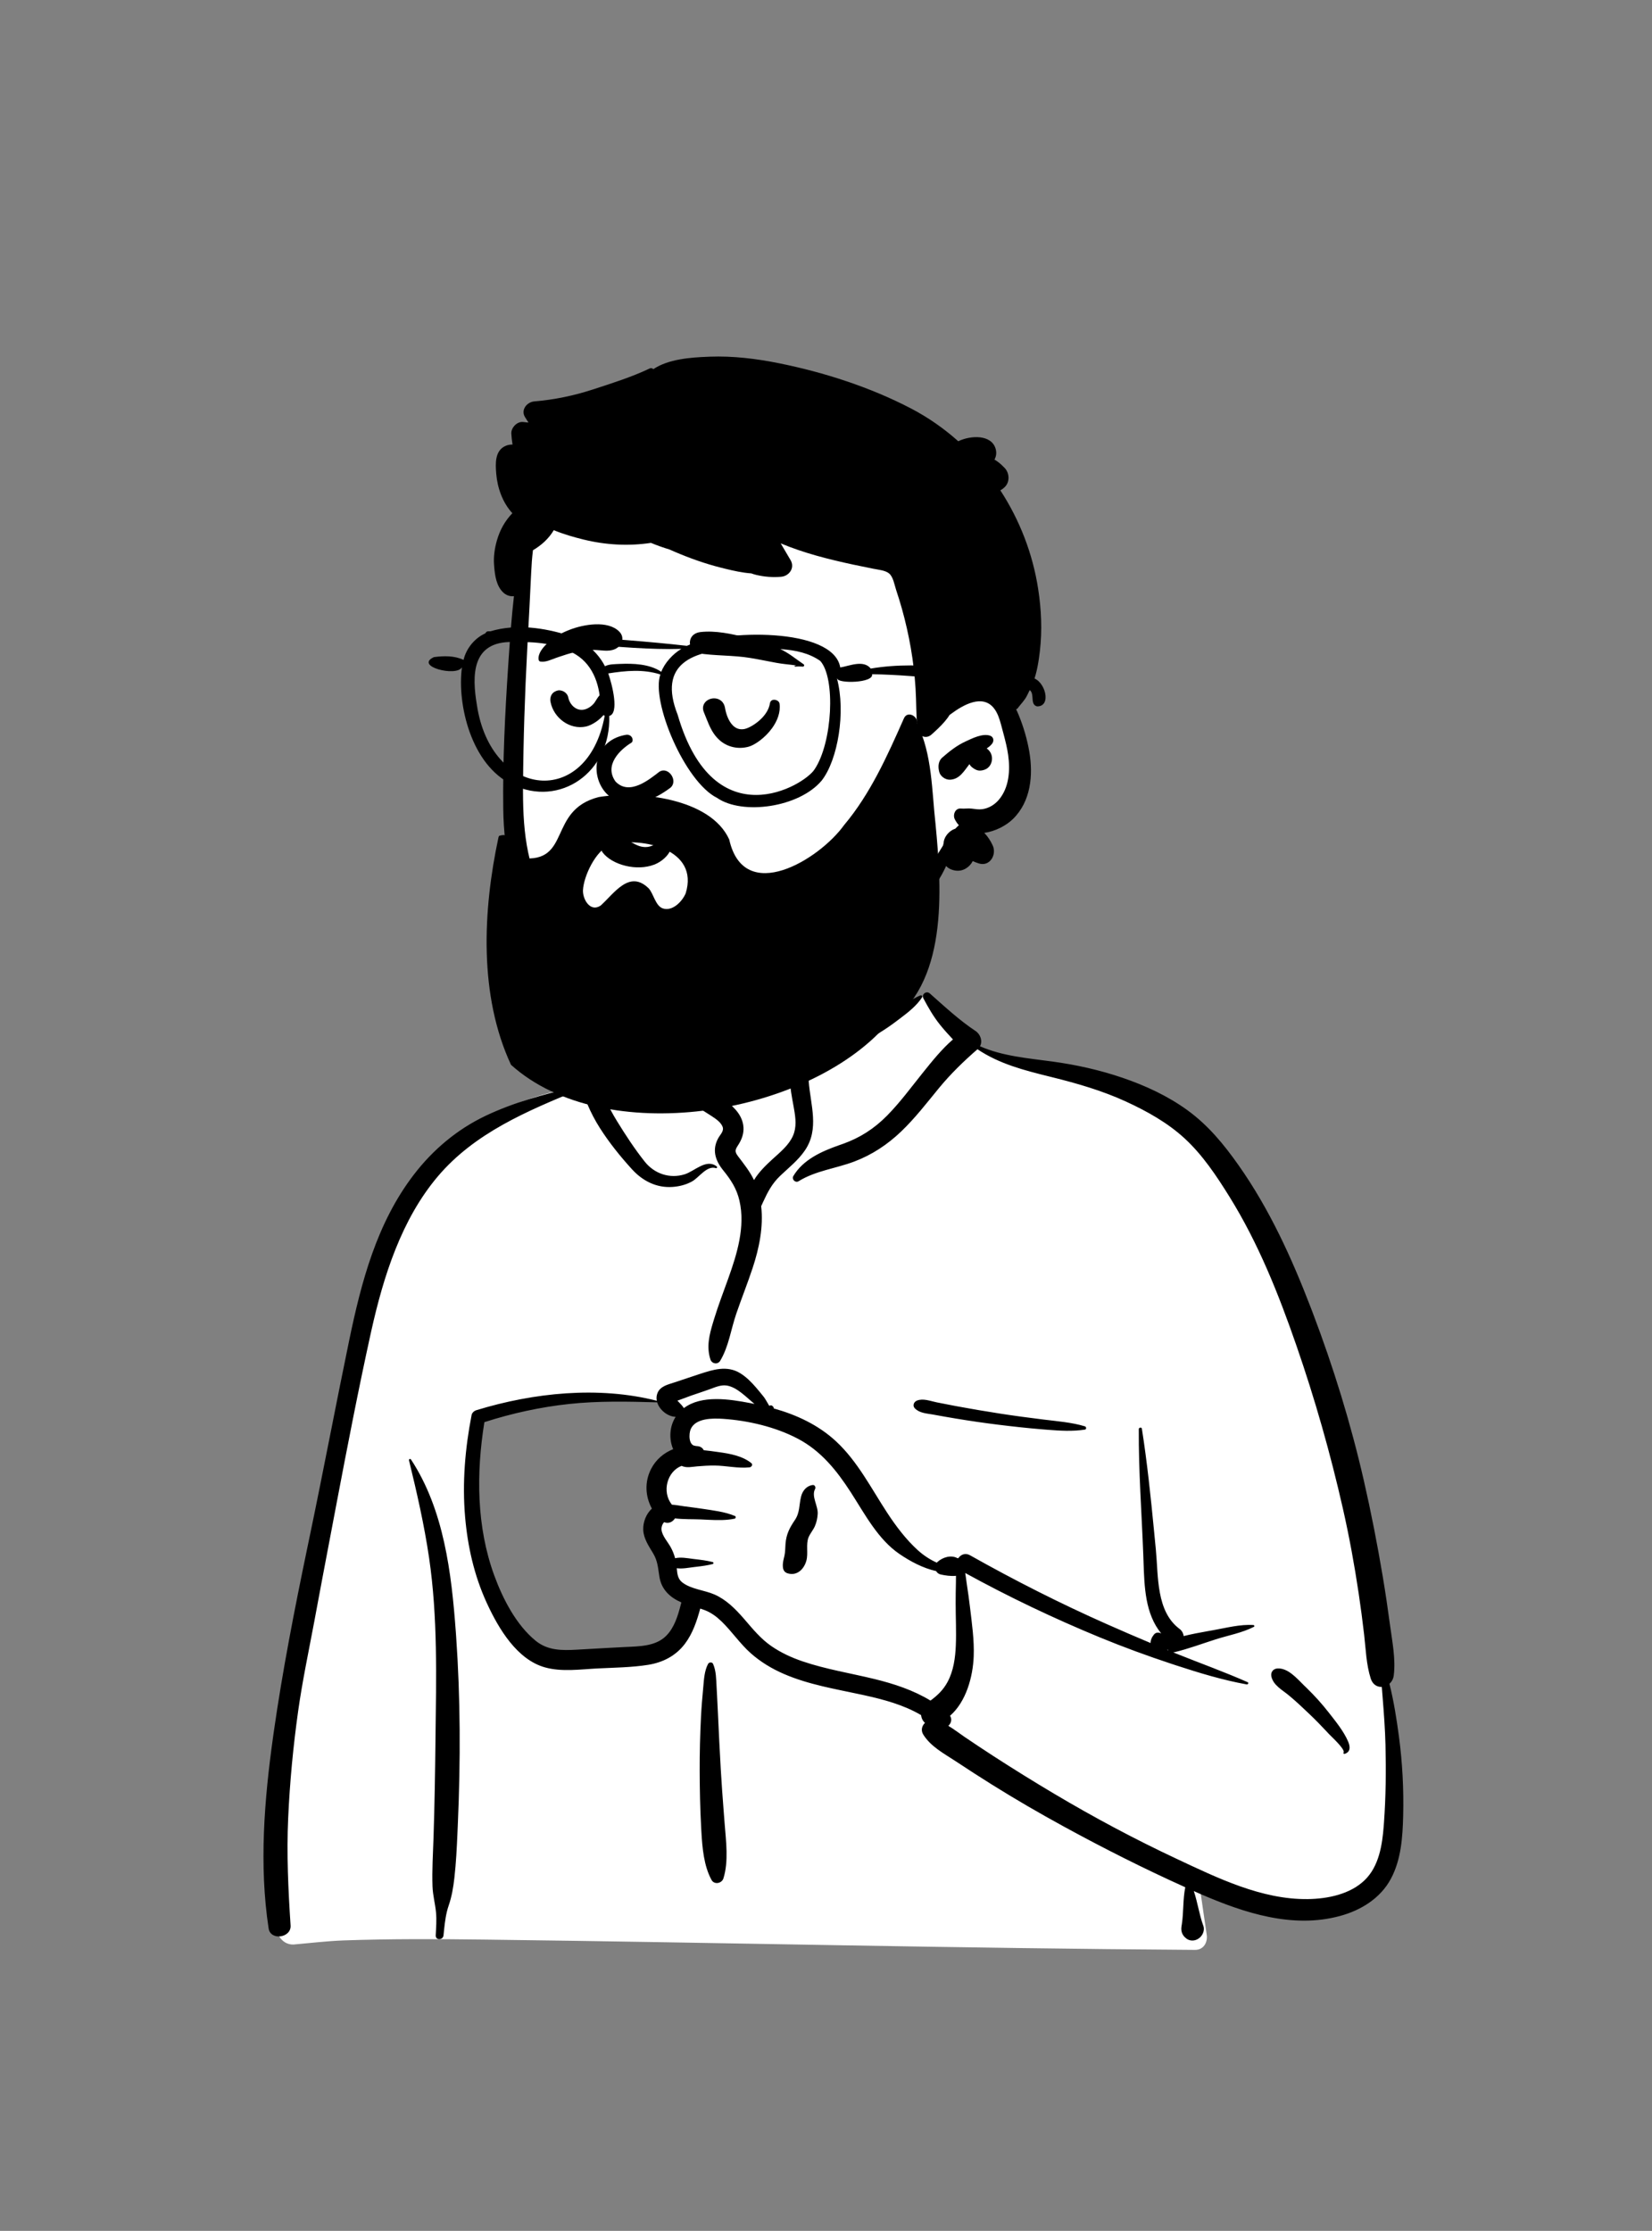 <svg width="1146" height="1547" viewBox="0 0 1146 1547" fill="none" xmlns="http://www.w3.org/2000/svg">
<rect x="0" y="0" width="1146" height="1547" fill="#808080" stroke="none"/>
<path fill-rule="evenodd" clip-rule="evenodd" d="M600.029 648.037C575.127 629.069 512.608 620.539 486.031 638.803C459.779 657.144 456.918 686.804 444.685 714.089C433.143 708.644 414.083 716.441 410.737 727.154C406.587 732.207 406.4 746.403 403.539 753.195C279.01 773.024 260.104 870.141 245.115 980.397C225.286 1092.28 180.273 1203.92 199.814 1319.04C197.268 1322.73 195.26 1326.31 193.404 1330.57C188.956 1338.14 194.685 1348.85 203.656 1348.44C215.269 1347.42 226.766 1346.03 238.433 1345.59C270.775 1344.47 303.146 1344.6 335.501 1345.01L339.912 1345.07C502.968 1347.1 666.015 1351.1 829.078 1352.16C834.994 1352.17 837.89 1346.86 837.1 1341.63C835.509 1331.09 834.033 1320.54 832.493 1310C871.061 1320.19 912.063 1322.75 950.523 1311.07C953.213 1308.33 944.254 1309.81 942.833 1309.4C978.227 1285.2 967.657 1234.23 964.522 1197.52C945.026 1071.73 938.153 932.557 862.826 825.219C830.239 781.415 782.463 746.733 727.565 738.929L726.042 738.72C709.99 736.579 692.1 735.89 678.065 727.154C662.28 714.549 655.554 691.258 638.947 691.04C633.464 690.968 626.004 697.907 617.977 702.618C617.378 692.254 611.794 683.507 610.561 675.471L610.461 674.784C609.175 665.415 610.937 656.986 600.029 648.037ZM332.406 983.721C367.402 959.401 457.804 971.621 459.873 972.982C464.43 975.981 466.392 976.246 468.857 980.139C471.29 980.462 473.721 980.797 476.15 981.142C481.024 982.734 477.412 988.731 471.783 986.591C475.169 1001.2 465.205 1011.59 461.238 1026.03C459.95 1030.71 461.192 1039.15 461.238 1043.94C460.854 1050.05 454.102 1057.26 455.228 1063.39C459.228 1085.17 480.935 1106.43 471.783 1127.56C465.72 1139.49 447.485 1145.57 435.361 1149.63C410.243 1159.27 366.477 1149.27 351.883 1127.56C344.098 1115.97 335.08 1086.76 330.438 1077.7L329.409 1063.33C326.872 1027.6 324.616 989.134 332.406 983.721Z" fill="white"/>
<path fill-rule="evenodd" clip-rule="evenodd" d="M645.045 688.933C642.628 686.792 639.053 689.482 640.589 692.373C644.039 698.871 647.578 705.027 652.208 710.771C655.016 714.254 658.023 717.548 661.07 720.805C653.249 727.573 646.542 735.976 640.207 743.852C632.108 753.924 624.45 764.423 615.358 773.639C606.391 782.729 596.476 789.083 584.487 793.319L582.066 794.161C570.022 798.39 557.151 804.102 550.362 815.508C549.024 817.757 551.719 820.537 553.985 819.133C565.781 811.827 579.641 810.358 592.481 805.53C604.884 800.867 615.696 793.69 625.25 784.53C634.787 775.385 642.795 764.981 651.148 754.797C659.408 744.727 668.301 736.126 678.072 727.606C693.149 737.752 710.359 742.167 727.859 746.503L729.769 746.976C747.29 751.315 764.717 756.355 781.154 763.911C795.647 770.572 809.901 778.527 821.706 789.368C834.237 800.872 843.991 815.565 852.917 829.934C872.886 862.081 886.924 897.299 899.283 932.946C912.137 970.023 922.889 1007.84 931.569 1046.11C935.983 1065.58 939.569 1085.18 942.515 1104.93C943.934 1114.43 945.194 1123.96 946.3 1133.51C947.482 1143.71 947.753 1154.2 950.88 1164C952.221 1168.21 955.387 1169.95 958.555 1169.8L959.199 1177.85C960.052 1188.59 960.848 1199.33 961.117 1210.13C961.562 1228.09 961.36 1246 960.069 1263.92L959.886 1266.36C958.871 1279.44 956.603 1294.14 946.77 1303.72C936.588 1313.64 920.928 1316.76 907.203 1316.94C875.237 1317.35 844.467 1302.25 816.18 1288.99C787.048 1275.34 758.711 1260.19 731.054 1243.75C716.969 1235.39 703.037 1226.74 689.282 1217.84C682.532 1213.47 675.829 1209.03 669.177 1204.51C665.367 1201.93 661.756 1199.09 657.878 1196.8C659.778 1195.03 660.627 1192.25 659.035 1189.82C670.247 1180.08 674.914 1162.71 675.46 1148.65C675.901 1137.3 674.231 1125.99 672.914 1114.75C672.249 1109.08 671.428 1103.42 670.575 1097.78C670.238 1095.55 669.981 1093.16 669.588 1090.81C699.865 1107.45 730.991 1122.27 762.94 1135.44C779.317 1142.19 795.904 1148.26 812.72 1153.82L816.128 1154.94C832.061 1160.16 848.375 1165.09 864.847 1168.07C865.727 1168.23 866.442 1166.93 865.502 1166.52C849.45 1159.43 832.842 1153.46 816.549 1146.93L813.872 1145.84C814.179 1145.82 814.498 1145.78 814.831 1145.7C824.386 1143.39 833.867 1139.84 843.239 1136.85C851.937 1134.07 861.709 1132.32 869.839 1128.13C870.465 1127.81 870.115 1126.94 869.505 1126.89C860.367 1126.26 850.448 1128.92 841.489 1130.49L838.123 1131.08C832.485 1132.08 826.722 1133.15 821.111 1134.54C820.908 1132.66 819.858 1130.77 818.364 1129.66C801.923 1117.48 803.593 1092.89 801.835 1074.75L800.531 1061.28C798.237 1037.71 795.811 1014.15 792.125 990.754C791.928 989.505 789.996 989.863 789.988 991.043C789.798 1020.04 791.986 1048.9 793.083 1077.86L793.253 1082.6C793.859 1100.47 794.335 1119.02 805.582 1132.77C804.01 1131.85 801.883 1131.85 800.609 1133.36C799.043 1135.23 798.139 1137.32 798.168 1139.37C788.004 1135.11 777.885 1130.74 767.815 1126.27C735.439 1111.93 703.743 1095.87 672.884 1078.5C669.564 1076.63 666.407 1078.1 664.765 1080.56L664.528 1080.53C664.488 1080.52 664.448 1080.52 664.407 1080.52L664.171 1080.51C664.162 1080.51 664.153 1080.51 664.145 1080.51C659.801 1078.12 653.884 1079.82 650.156 1083.3C650.046 1083.41 649.952 1083.52 649.855 1083.63C645.135 1081.51 640.729 1078.65 636.73 1075.03C628.547 1067.61 621.615 1058.43 615.572 1049.23C604.444 1032.29 594.992 1013.45 579.96 999.501C567.746 988.17 552.604 981.115 536.718 976.686C536.785 976.222 536.607 975.727 536.287 975.398C535.47 974.562 534.888 974.272 533.834 974.78C533.75 974.821 533.7 974.877 533.666 974.938L532.116 972.289C531.269 970.851 530.401 969.403 530.1 969.022C528.296 966.751 526.44 964.496 524.555 962.289C521.36 958.553 517.72 954.865 513.504 952.274C504.273 946.602 494.57 949.812 485.08 952.912C479.346 954.786 473.631 956.72 467.907 958.622L467.316 958.815C463.048 960.187 458.054 961.387 456.145 965.91C455.39 967.7 455.273 969.558 455.625 971.361C415.087 961.048 370.062 965.786 330.504 977.892C328.986 978.356 327.469 979.605 327.15 981.246C322.617 1004.5 320.598 1028.34 322.649 1051.99C324.419 1072.4 328.94 1092.41 337.461 1111.1L337.945 1112.15C345.952 1129.47 358.644 1150.82 378.026 1156.25C389.729 1159.53 402.673 1157.59 414.609 1156.99C426.209 1156.41 438.066 1156.32 449.557 1154.5C459.79 1152.87 468.756 1148.29 475.08 1139.96C480.536 1132.78 483.409 1124.1 485.763 1115.47C486.84 1115.81 487.91 1116.18 488.964 1116.59C493.409 1118.33 497.176 1121.13 500.582 1124.43C507.774 1131.4 513.352 1139.86 520.877 1146.51C527.689 1152.52 535.45 1157.2 543.776 1160.8C561.028 1168.26 579.535 1171.24 597.784 1175.19L599.056 1175.47C612.794 1178.48 626.816 1182.19 638.942 1189.34C639.179 1191.45 640.139 1193.43 641.676 1194.73C639.538 1196.74 638.632 1199.92 640.511 1202.9C645.761 1211.24 654.803 1215.98 662.921 1221.31L663.449 1221.66C671.435 1226.95 679.49 1232.14 687.611 1237.23C704.12 1247.57 720.974 1257.34 738.066 1266.68C765.557 1281.7 793.638 1295.87 822.228 1308.73C820.512 1317.17 821.139 1325.88 819.849 1334.38L819.651 1335.59C819.1 1338.75 819.844 1341.39 822.017 1343.45L822.247 1343.66L822.243 1343.63L822.447 1343.82L822.515 1343.88L822.492 1343.86C822.742 1344.09 823.001 1344.3 823.264 1344.49L823.6 1344.7C825.692 1345.97 828.386 1345.96 830.529 1344.84L830.773 1344.7L831.185 1344.47C834.016 1342.84 835.968 1338.8 834.793 1335.59C831.907 1327.72 830.817 1319.31 828.151 1311.37L830.266 1312.32L833.053 1313.54C863.194 1326.57 896.674 1337.55 929.515 1328.66C944.025 1324.74 957.588 1316.43 964.848 1302.88C971.992 1289.56 973.002 1274.08 973.382 1259.26C973.85 1240.96 972.869 1222.39 970.457 1204.25C968.838 1192.07 966.88 1179.66 963.86 1167.61C965.413 1166.24 966.555 1164.28 966.857 1161.84C968.282 1150.33 965.787 1138.36 964.26 1126.92C962.768 1115.74 961.12 1104.58 959.255 1093.46C955.492 1070.99 951.118 1048.58 946.027 1026.38C936.966 986.872 925 948.066 910.595 910.187L909.333 906.887C896.022 872.265 880.609 838.381 859.147 807.966C848.88 793.414 838.028 780.221 823.521 769.735C809.93 759.91 794.601 752.836 778.781 747.429C762.943 742.018 746.665 738.392 730.1 736.137C713.276 733.846 695.518 732.441 679.824 725.539C681.809 721.979 680.105 717.172 676.764 714.964C665.52 707.533 655.122 697.865 645.045 688.933ZM285.098 1012.08C284.627 1011.36 283.508 1011.81 283.715 1012.66C289.184 1035.07 294.317 1057.53 297.67 1080.37C303.721 1121.59 302.608 1163.35 302.113 1204.88L302.088 1207.03C301.834 1229.4 301.481 1251.77 300.741 1274.13C300.368 1285.43 299.63 1296.84 300.031 1308.15C300.25 1314.28 301.884 1320.08 302.464 1326.14C302.971 1331.44 302.519 1336.82 302.266 1342.13C302.096 1345.65 307.302 1345.5 307.656 1342.13L308.109 1337.76C308.697 1332.23 309.424 1326.73 311.235 1321.44C313.413 1315.08 314.458 1308.83 315.214 1302.14C316.371 1291.9 316.886 1281.56 317.333 1271.25L317.638 1264.12C319.503 1221.02 319.438 1177.73 316.418 1134.68L316.197 1131.6C313.207 1090.91 308.019 1046.94 285.098 1012.08ZM401.67 755.611C403.099 755.023 402.598 752.863 401.016 753.239L398.14 753.926C377.061 758.976 356.365 764.448 336.691 773.846C317.004 783.249 300.337 797.287 287.093 814.549C261.349 848.104 250.65 888.883 242.205 929.623C232.819 974.894 224.273 1020.33 214.805 1065.59L213.047 1074.02C204.287 1116.17 196.016 1158.34 189.921 1200.99L189.484 1204.09C183.338 1247.95 179.641 1293.32 186.347 1337.29C187.674 1345.99 202.146 1343.83 201.58 1335.23C199.946 1310.39 198.776 1285.67 199.906 1260.76C201.038 1235.86 203.374 1211.06 206.855 1186.37C209.785 1165.59 214.152 1145.07 218.017 1124.45L218.623 1121.2C221.859 1103.67 225.195 1086.15 228.524 1068.64L233.499 1042.41C240.955 1003.14 248.557 963.84 257.147 924.818L257.657 922.522C266.063 884.98 278.456 845.655 303.671 815.843C329.259 785.588 365.89 770.351 401.67 755.611ZM494.648 1153.81C494.033 1152.44 491.88 1152.59 491.219 1153.81C488.626 1158.6 488.337 1164.71 487.847 1170.11L487.796 1170.67C487.172 1177.26 486.62 1183.87 486.282 1190.49C485.642 1203.04 485.335 1215.58 485.375 1228.14C485.415 1241.03 485.674 1253.89 486.368 1266.75L486.557 1270.2C487.19 1281.38 488.253 1293.84 493.562 1303.61C495.492 1307.17 500.741 1306.12 501.858 1302.53C505.52 1290.77 503.64 1276.82 502.701 1264.77L501.971 1255.37C501.249 1245.97 500.56 1236.57 500.014 1227.15C499.266 1214.28 498.648 1201.39 498.054 1188.51C497.861 1184.32 497.652 1180.13 497.432 1175.95L497.093 1169.67C496.803 1164.43 496.827 1158.66 494.648 1153.81ZM906.389 1170.48L904.768 1168.92C899.792 1164.04 893.503 1156.54 886.146 1157.01C883.212 1157.19 881.343 1159.63 881.951 1162.52C883.251 1168.69 889.545 1171.89 894.075 1175.66C899.039 1179.78 903.716 1184.2 908.385 1188.65C912.527 1192.6 916.51 1196.66 920.398 1200.85L921.852 1202.42C923.245 1203.94 933.169 1212.92 932.096 1215.25L932.038 1215.36C931.739 1215.8 932.236 1216.42 932.732 1216.26C937.017 1214.91 936.75 1211.23 935.13 1207.51C932.016 1200.36 926.565 1193.74 921.804 1187.63C917.057 1181.54 911.918 1175.86 906.389 1170.48ZM479.12 991.106C482.434 983.271 494.641 983.436 501.572 983.904C519.024 985.084 537.907 989.501 553.435 997.661C569.534 1006.12 580.379 1019.67 590.082 1034.66L590.536 1035.37C599.993 1050.07 609.102 1067.48 623.911 1077.59C631.454 1082.74 640.262 1087.45 649.414 1089.49C650.042 1090.59 651.06 1091.47 652.395 1091.78L653.015 1091.93C655.622 1092.5 659.671 1093.14 663.169 1092.76C663.145 1094.47 663.164 1096.17 663.12 1097.79C662.997 1102.44 662.945 1107.1 662.945 1111.75C662.943 1121.5 663.466 1131.26 663.06 1141C662.7 1149.62 661.483 1158.62 657.347 1166.32C654.313 1171.98 650.309 1175.71 645.476 1179.29C633.587 1172.04 620.142 1167.62 606.497 1164.3C589.995 1160.28 573.099 1157.6 556.972 1152.15C549.21 1149.53 541.748 1146.1 534.987 1141.43C527.812 1136.48 522.331 1129.79 516.692 1123.24L515.81 1122.22C510.055 1115.62 503.775 1109.3 495.642 1105.72C488.638 1102.64 479.406 1102.09 473.282 1097.32C470.08 1094.82 469.811 1091.2 469.475 1087.49C473.397 1088.05 477.549 1087.15 481.458 1086.69L483.483 1086.45C487.18 1086.01 490.791 1085.53 494.43 1084.59C495.106 1084.42 495.106 1083.4 494.43 1083.22C490.13 1082.11 485.868 1081.64 481.458 1081.12L480.422 1080.99C476.433 1080.47 472.24 1079.68 468.328 1080.56C467.625 1077.88 466.612 1075.33 465.189 1072.78C463.193 1069.19 459.415 1065.12 458.904 1060.93C458.752 1059.67 459.044 1058.2 459.634 1057.09L459.837 1056.71C460.085 1056.27 460.379 1055.82 460.809 1055.54C460.856 1055.6 460.957 1055.66 461.176 1055.73C464.187 1056.68 466.814 1055.2 468.208 1052.93C474.127 1053.67 480.586 1053.42 486.137 1053.66L491.749 1053.93C497.745 1054.21 504.014 1054.33 509.649 1053.12C510.436 1052.95 510.674 1051.64 509.886 1051.3C502.959 1048.34 494.555 1047.39 487.139 1046.26C482.997 1045.62 478.824 1045.13 474.67 1044.57C471.904 1044.2 468.968 1043.58 466.102 1043.44C458.916 1034.49 462.788 1020.37 472.788 1016.52C476.431 1018.12 479.707 1017.19 483.687 1016.85C487.659 1016.51 491.642 1016.27 495.631 1016.29C503.624 1016.33 512.093 1018.43 520.008 1017.53C521.296 1017.38 522.492 1015.66 521.212 1014.62C515.153 1009.67 506.47 1008.06 498.779 1007.01L497.185 1006.79C494.607 1006.45 491.471 1005.96 488.219 1005.67C487.484 1004.23 486.164 1003.15 484.182 1002.88C483.593 1002.8 483.001 1002.75 482.409 1002.7L482.418 1002.64C477.584 1002.41 477.794 994.241 479.12 991.106ZM810.077 1143.91C810.162 1144.05 810.256 1144.17 810.355 1144.29L810.508 1144.47L809.713 1144.15L810.077 1143.91ZM394.762 973.599C415.109 971.412 435.486 971.873 455.894 972.461C457.526 977.801 463.208 982.352 468.713 982.524C464.401 989.088 463.956 997.972 466.98 1004.93C460.561 1007.49 455.031 1012.08 451.673 1018.62C447.018 1027.69 447.627 1037.77 452.228 1046.15C448.301 1049.71 445.984 1055.48 446.216 1060.93C446.475 1067 450.091 1072.18 453.097 1077.21C456.344 1082.64 456.453 1087.43 457.451 1093.51C458.91 1102.42 464.917 1107.83 472.645 1111.2L472.234 1112.82C470.242 1120.57 467.763 1128.76 462.068 1134.43C454.742 1141.73 443.377 1141.66 433.698 1142.13L433.231 1142.15C424.368 1142.59 415.509 1143.11 406.649 1143.61L400.004 1143.99C389.803 1144.55 380.007 1144.62 371.679 1137.87C358.084 1126.86 348.763 1108.63 342.864 1092.5C330.482 1058.64 330.333 1021.48 336.017 986.21C355.078 980.064 374.856 975.738 394.762 973.599ZM563.977 1029.78L563.827 1029.79C559.638 1030.27 556.76 1033.66 555.735 1037.69C554.246 1043.54 554.976 1048.83 551.394 1054.11C547.709 1059.54 545.443 1063.89 544.907 1070.6C544.687 1073.36 544.788 1076.11 544.174 1078.82L543.728 1080.71C543.255 1082.73 542.868 1084.67 543.104 1086.84C543.318 1088.82 544.281 1090.36 546.263 1090.99C552.722 1093.06 557.71 1088.3 559.379 1082.28C560.82 1077.07 558.895 1070.88 560.929 1065.99C562.056 1063.28 564.134 1061.02 565.308 1058.29C566.471 1055.59 567.056 1052.77 567.242 1049.83C567.596 1044.28 562.685 1037.61 565.425 1032.57C566.009 1031.5 565.348 1029.75 563.977 1029.78ZM649.778 972.462C645.404 971.573 640.442 969.535 636.128 971.229C633.911 972.101 632.815 974.805 634.689 976.685C637.941 979.947 642.668 980.128 647.049 980.897L647.435 980.967C652.615 981.925 657.804 982.835 663.001 983.697C672.777 985.316 682.577 986.748 692.41 987.965C702.51 989.215 712.639 990.329 722.781 991.166L726.708 991.488C735.275 992.174 744.19 992.691 752.597 991.378C753.818 991.187 753.621 989.408 752.597 989.096C743.387 986.308 733.285 985.56 723.764 984.381C713.642 983.124 703.536 981.797 693.457 980.223C683.395 978.651 673.345 976.964 663.333 975.099C658.807 974.257 654.289 973.378 649.778 972.462ZM491.947 963.509C495.785 962.15 500.008 960.136 504.167 960.81C511.34 961.973 517.724 968.963 523.401 973.567L520.55 973.012C505.964 970.208 486.647 967.187 474.403 976.464C474.371 976.41 474.347 976.357 474.312 976.303C473.323 974.802 472.178 973.63 470.928 972.345C470.809 972.233 470.693 972.116 470.58 971.998L469.905 971.28L471.448 970.745C474.751 969.577 478.665 968.069 479.284 967.849L479.326 967.834C483.538 966.407 487.755 964.996 491.947 963.509ZM611.794 657.667C612.394 649.945 600.379 650.008 599.783 657.667C598.485 674.389 602.247 690.952 610.343 705.611C610.403 705.718 610.469 705.813 610.531 705.914C605.467 708.55 600.345 711.079 595.11 713.339C588.412 716.231 581.589 718.865 574.643 721.099C568.36 723.122 560.62 723.92 555.337 728.128C544.199 737 548.384 755.413 550.527 767.348L550.861 769.232C551.928 775.374 552.699 781.675 550.111 787.569C547.347 793.865 541.757 798.535 536.771 803.04L535.763 803.953C531.346 807.979 526.298 812.871 523.058 818.328C520.1 812.211 516.068 807.212 511.805 801.584C508.763 797.567 510.928 796.243 513.113 792.32C515.216 788.544 516.243 784.518 515.586 780.21C514.372 772.254 508.016 766.507 501.688 762.189C494.216 757.092 485.876 753.316 478.152 748.574C462.28 738.832 446.822 727.693 432.895 715.322C432.511 714.98 431.845 715.428 432.153 715.895C443.154 732.634 456.053 747.098 471.907 759.375C478.335 764.353 485.088 768.482 491.886 772.823L493.84 774.078C496.569 775.846 499.974 778.21 501.208 781.222C502.45 784.25 499.802 786.537 498.376 789.045C493.85 797.012 496.034 804.445 501.4 811.201L501.65 811.513C506.983 818.086 511.024 824.199 512.957 832.597C517.11 850.638 511.325 869.429 505.27 886.365L505.031 887.032C501.755 896.161 498.274 905.223 495.428 914.498L494.645 917.062C492.066 925.596 489.955 934.013 492.847 942.786C493.831 945.77 497.899 946.475 499.589 943.667C505.55 933.763 507.036 921.845 510.773 910.957C514.414 900.345 518.596 889.924 522.114 879.269C526.643 865.55 529.675 850.782 528.029 836.392C528.078 836.308 528.131 836.229 528.171 836.141L529.324 833.618C532.469 826.786 535.505 820.82 541.223 815.375C547.187 809.694 553.661 804.666 558.354 797.789C568.547 782.853 562.243 766.238 561.012 749.906L560.871 747.903C560.647 744.513 560.525 739.904 562.739 737.557C565.23 734.915 571.071 734.241 574.376 733.072C582.916 730.048 591.333 726.526 599.349 722.295C606.979 718.269 614.371 713.821 621.253 708.609L624.741 705.984C630.244 701.83 635.951 697.294 639.64 691.64C640.066 690.989 639.342 689.938 638.572 690.25C632.414 692.75 626.788 696.726 621.027 700.185C620.937 699.974 620.833 699.761 620.715 699.547C613.587 686.643 610.655 672.345 611.794 657.667ZM415.094 746.083C412.641 739.353 401.459 739.873 401.905 747.869C402.247 754.012 404.854 759.557 407.238 765.135L407.493 765.733C409.954 771.544 412.797 777.001 416.199 782.327C422.699 792.509 430.312 801.958 438.444 810.876C445.816 818.961 455.493 823.905 466.643 823.084C471.341 822.737 476.083 821.542 480.2 819.194C485.09 816.405 490.4 808.03 496.639 810.059C497.242 810.254 497.805 809.37 497.283 808.952C490.082 803.15 481.907 812.146 475.012 814.313C464.622 817.578 453.96 813.968 447.273 805.566C440.291 796.794 433.865 786.972 427.997 777.42C425.017 772.57 422.298 767.537 419.95 762.349C417.58 757.113 417.041 751.422 415.094 746.083ZM431.842 704.666C432.144 703.736 430.99 702.852 430.174 703.383C425.442 706.465 421.341 710.537 416.976 714.106C412.133 718.066 407.254 721.945 402.3 725.764C395.078 731.334 403.454 741.587 409.812 735.503C418.511 727.18 428.04 716.298 431.842 704.666ZM457.824 672.091C455.901 664.675 444.53 667.734 446.187 675.063L446.241 675.286C449.38 687.392 444.91 699.717 435.368 707.566L435.017 707.851C428.98 712.684 437.532 721.132 443.51 716.346C456.558 705.899 461.987 688.154 457.824 672.091Z" fill="black"/>
<path fill-rule="evenodd" clip-rule="evenodd" d="M361.627 488.423C363.798 469.335 360.988 429.438 360.8 427.014C359.609 411.691 366.787 351.18 380.355 356.755C403.116 338.731 433.431 334.751 461.778 332.85C520.66 328.9 583.299 337.967 628.766 377.606C651.251 398.191 673.141 428.131 671.382 459.305C691.811 488.855 720.611 529.389 695.157 563.934C686.505 574.971 672.754 579.081 661.885 587.44C640.022 605.08 626.306 630.395 604.236 647.929C545.766 700.488 446.482 711.467 389.035 651.686C344.612 608.391 351.795 543.618 359.609 488.423C364.862 451.315 357.39 525.661 361.627 488.423Z" fill="white"/>
<path fill-rule="evenodd" clip-rule="evenodd" d="M540.436 251.905C524.689 248.726 508.519 246.748 492.437 247.343L491.198 247.392C479.098 247.875 463.775 248.945 453.219 255.984C452.612 255.374 451.635 255.061 450.75 255.484C438.206 261.473 424.41 265.804 411.203 270.106C398.056 274.388 384.417 277.215 370.638 278.354C365.453 278.783 361.017 284.383 364.299 289.405C365.08 290.602 365.841 291.811 366.598 293.023C365.331 292.891 364.064 292.754 362.797 292.626C358.628 292.206 354.462 296.658 354.71 300.719C354.864 303.273 355.139 305.796 355.547 308.29C353.959 308.257 352.38 308.495 350.855 309.14C343.132 312.402 343.669 321.605 344.247 328.606C345.048 338.322 348.681 348.613 355.426 355.885C350.39 361.117 346.825 367.366 344.698 374.787C343.156 380.206 342.297 385.978 342.721 391.619L342.856 393.308C343.38 399.43 344.422 406.207 348.824 410.611C351.084 412.882 353.868 413.709 356.522 413.447C354.917 427.554 353.889 441.743 352.92 455.881L352.466 462.638C350.306 495.314 348.682 528.202 349.107 560.931C349.501 591.518 355.543 621.207 374.297 646.042C391.377 668.656 415.9 685.327 443.642 691.665C458.592 695.085 473.855 695.328 488.987 693.148C496.322 692.088 503.706 690.464 510.668 687.9C518.374 685.055 523.912 680.867 529.097 674.59C531.55 671.613 530.369 665.276 525.486 665.871C518.1 666.767 511.358 667.847 504.277 670.032L503.263 670.352C496.21 672.612 488.907 674.297 481.533 675.014C466.431 676.477 451.098 675.004 436.63 670.422C413.075 662.955 392.788 646.314 379.784 625.405C364.35 600.621 362.605 572.486 362.827 543.988C363.066 512.717 364.083 481.427 365.743 450.188L366.025 444.982C366.903 428.907 367.75 412.821 368.496 396.735C368.728 391.69 369.081 386.604 369.718 381.568C375.537 378.157 380.753 373.455 384.153 367.652C390.982 370.478 398.165 372.516 404.774 374.141C420.081 377.907 435.974 378.821 451.555 376.463C455.757 378.2 460.044 379.727 464.396 381.04C465.572 381.562 466.748 382.075 467.924 382.577C478.416 387.068 489.059 390.872 500.135 393.658L502.856 394.336C508.684 395.774 515.015 397.189 521.219 397.634C522.238 398.027 523.337 398.36 524.539 398.653C530.187 400.025 536.049 400.459 541.839 399.975C547.479 399.5 551.554 393.799 548.447 388.461C546.177 384.565 543.886 380.68 541.576 376.805C549.616 380.155 557.919 382.941 566.292 385.302C574.746 387.684 583.321 389.692 591.906 391.538C596.496 392.517 601.106 393.385 605.686 394.364C608.964 395.06 613.998 395.424 616.673 397.583C619.627 399.955 620.465 405.485 621.585 408.895C623.058 413.326 624.44 417.776 625.701 422.277C628.212 431.258 630.27 440.37 631.864 449.574C633.458 458.787 634.528 468.091 635.124 477.426C635.718 486.75 635.456 496.135 636.414 505.419C636.929 510.344 642.214 512.876 646.118 509.435C646.576 509.032 647.038 508.624 647.495 508.211L648.176 507.589C651.517 504.561 654.755 501.352 657.427 497.74C657.911 497.073 658.375 496.377 658.809 495.671C658.88 495.671 658.94 495.651 659.011 495.6L659.752 495.042C667.911 488.968 681.541 481.048 689.497 491.14C692.032 494.355 693.33 498.449 694.407 502.398L696.297 509.466C697.52 514.081 698.671 518.721 699.344 523.442C700.867 534.018 700.101 546.208 692.826 554.685C689.921 558.076 685.916 560.497 681.448 561.133C678.955 561.476 676.494 561.052 674.022 560.74C671.51 560.427 669.09 560.931 666.577 560.689C662.582 560.296 660.837 565.079 662.33 568.086C663.137 569.701 664.086 571.093 665.165 572.274C664.298 573.021 663.47 573.828 662.673 574.676C660.312 575.433 658.195 577.057 656.61 579.207C655.329 580.943 654.664 582.83 654.552 584.818C654.412 585.312 654.291 585.817 654.179 586.331L652.015 589.845C651.539 590.616 651.064 591.377 650.588 592.124C645.08 600.802 638.966 608.149 631.37 615.071C624.056 621.732 616.118 627.696 609.247 634.84L608.437 635.689C602.032 642.441 595.28 650.614 597.787 660.432C598.432 662.955 601.954 664.771 604.253 663.066C611.648 657.576 615.371 648.877 621.645 642.217C628.102 635.355 635.255 629.189 641.73 622.347C647.855 615.889 652.687 608.573 656.328 600.52C657.781 602.124 659.899 603.264 662.834 603.709C667.878 604.465 672.58 601.509 674.779 597.139C676.192 597.765 677.633 598.33 679.087 598.774C686.734 601.115 691.545 592.608 688.66 586.321C687.117 582.951 685.19 580.024 682.799 577.562C690.275 576.533 697.881 572.668 702.794 567.844C715.121 555.724 716.815 537.509 714.041 521.313C712.568 512.725 710.027 504.036 706.727 495.974C706.153 494.571 705.537 493.158 704.862 491.765C705.235 491.755 705.619 491.594 705.861 491.281C708.09 488.233 710.803 485.741 712.458 482.33C713.982 479.202 715.675 476.033 716.877 472.774C719.347 466.103 720.558 458.575 721.365 451.521C723.03 437.081 722.385 422.731 720.175 408.381C716.413 383.94 707.326 360.55 693.938 340.026C694.667 339.643 695.365 339.181 696.016 338.634L696.338 338.353L696.86 337.881C700.681 334.423 700.351 327.941 696.86 324.438L695.758 323.333C694.362 321.946 693.158 320.846 690.903 319.336C690.57 319.113 690.23 318.903 689.886 318.707C691.067 316.526 691.476 313.974 690.654 311.16C687.789 301.355 673.686 301.702 664.747 305.978C654.858 297.149 643.892 289.485 632.006 283.279C603.698 268.505 571.69 258.202 540.436 251.905ZM686.763 510.142C681.477 508.416 674.455 512.039 669.704 514.219C663.681 516.984 658.557 521.071 653.593 525.39C651.122 527.549 650.679 531.081 651.293 534.099C651.355 534.401 651.414 534.714 651.486 535.027C652.142 538.246 655.733 540.779 658.911 540.688C665.559 540.507 668.725 534.765 672.489 529.901C672.932 530.688 673.487 531.414 674.174 531.959L674.638 532.322C676.2 533.512 677.921 534.463 679.985 534.371C681.447 534.3 682.849 533.927 684.141 533.251C687.369 531.545 688.791 527.368 687.914 523.967C687.369 521.828 686.118 520.152 684.484 518.992L685.093 518.575C686.397 517.668 687.585 516.711 688.512 515.299L688.721 514.965H688.64C689.649 513.23 688.992 510.868 686.763 510.142Z" fill="black"/>
<path fill-rule="evenodd" clip-rule="evenodd" d="M418.067 591.173C421.396 595.527 427.424 598.861 434.174 600.456C440.607 601.976 447.716 601.914 453.852 599.575L454.378 599.365C458.966 597.46 463.369 593.611 465.041 589.596C465.706 587.999 465.931 586.376 465.476 584.862C465.066 583.5 464.107 582.246 462.509 581.169C462.007 580.831 461.334 580.806 460.693 580.919C459.897 581.059 459.113 581.432 458.64 581.935C456.015 584.727 452.207 587.449 447.7 587.402C444.222 587.367 441.382 585.993 438.628 584.441L436.692 583.332C434.825 582.266 432.931 581.265 430.789 580.807C426.953 579.988 422.301 581.485 419.467 583.955C418.23 585.032 417.332 586.297 417.088 587.661C416.883 588.806 417.171 590.001 418.067 591.173ZM438.008 515.028C430.39 519.66 418.783 530.461 426.978 541.944C436.624 552.069 450.513 540.46 457.357 535.21C463.703 531.141 470.833 541.606 464.945 546.357C415.49 582.984 395.42 516.239 434.155 509.582C438.42 508.848 440.004 513.595 438.008 515.028ZM523.949 443.838L521.76 443.238L519.529 442.635L518.02 442.236C507.655 439.522 496.222 437.134 485.943 438.3C482.195 438.726 479.152 440.836 478.622 444.764C478.175 448.079 480.316 452.356 483.961 452.945C496.033 454.899 508.392 454.265 520.52 456.279C526.56 457.282 532.553 458.526 538.57 459.647C543.145 460.501 547.872 460.8 552.486 461.491L551.426 461.638C551.055 461.688 551.147 462.313 551.514 462.288C553.034 462.136 554.558 462.112 556.083 462.219L556.737 462.273C557.733 462.413 558.32 461.224 557.432 460.621C551.81 456.805 547.04 452.67 540.745 449.857C535.3 447.425 529.696 445.42 523.949 443.838ZM429.587 437.986C421.617 429.927 404.669 433.024 395.188 436.711C389.777 438.816 384.632 441.477 380.347 445.458L379.929 445.849L379.286 446.468C376.393 449.301 373.167 453.2 373.626 457.284C373.696 457.906 374.035 458.618 374.738 458.743C378.535 459.416 382.265 457.412 385.771 456.206L388.094 455.409C391.581 454.221 395.091 453.085 398.686 452.265C403.157 451.248 407.718 450.66 412.308 450.718C416.947 450.779 421.931 452.089 426.35 450.246C431.279 448.192 433.835 442.283 429.587 437.986ZM508.32 502.982C510.353 505.059 513.038 506.231 516.475 505.534C519.161 504.99 524.275 502.288 528.359 498.128C531.154 495.282 533.491 491.726 534.126 487.606C534.273 486.649 534.781 486.036 535.447 485.65C535.974 485.344 536.668 485.191 537.424 485.268C538.065 485.333 538.747 485.565 539.273 485.873C540.275 486.46 540.685 487.292 540.768 487.914C541.572 493.912 539.256 499.863 535.645 504.881C530.773 511.653 523.618 516.615 519.413 517.777C512.216 519.766 504.633 518.182 499.042 513.172C494.572 509.166 492.28 503.946 490.154 498.579L489.744 497.539C489.265 496.321 488.791 495.112 488.288 493.916C487.28 491.519 487.603 489.448 488.58 487.833C489.663 486.044 491.661 484.785 493.885 484.398C495.941 484.041 498.142 484.432 499.878 485.688C501.346 486.749 502.529 488.431 502.949 490.917C503.633 494.96 505.219 499.599 508.015 502.66L508.32 502.982ZM384.918 479.581C386.595 478.707 387.907 478.443 389.767 479.001C390.796 479.31 391.812 479.902 392.608 480.698C393.397 481.487 393.966 482.469 394.187 483.557C394.731 486.244 396.201 488.759 398.295 490.398C400.085 491.799 402.344 492.542 404.85 492.123C407.554 491.672 410.13 489.937 411.904 487.891C412.399 487.321 412.804 486.686 413.196 486.044L413.43 485.658C414.304 484.214 415.154 482.872 416.359 481.812C416.816 481.408 417.505 481.129 418.172 481.129C418.443 481.129 418.718 481.173 418.981 481.255C421.672 483.957 422.189 486.007 422.103 488.04C422.012 490.172 421.171 492.331 419.813 494.345C416.628 499.07 410.58 502.944 406.499 503.821C400.91 505.022 395.359 503.58 390.908 500.457C386.329 497.244 382.936 492.256 381.878 486.634C381.624 485.28 381.732 483.818 382.247 482.551C382.751 481.313 383.629 480.252 384.918 479.581Z" fill="black"/>
<path fill-rule="evenodd" clip-rule="evenodd" d="M416.641 627.994C426.036 619.621 436.567 602.788 450.064 616.107C453.402 619.87 454.754 628.306 459.858 629.961C466.637 632.161 473.356 624.986 475.666 619.476C485.119 588.862 446.044 580.465 423.784 585.411C412.909 589.879 404.899 607.861 404.415 617.246C404.102 623.553 409.438 632.827 416.641 627.994ZM345.763 580.807C345.854 580.4 345.983 580.033 346.137 579.699C350.292 578.127 353.58 579.73 355.612 582.723C355.545 583.467 355.323 584.22 355.183 584.958C356.751 588.262 358.165 592.35 360.289 595.205C360.709 595.237 361.144 595.193 361.562 595.072C396.782 598.751 379.587 561.888 415.31 552.732C442.924 548.175 492.833 553.395 505.86 582.147C516.133 628.07 568.372 596.071 585.524 572.188C603.825 550.452 615.658 523.891 627.067 498.118C629.478 492.664 637.003 496.564 636.185 501.798C646.731 522.96 646.38 548.38 648.992 571.564C653.434 617.817 657.763 682.683 614.801 710.925C558.826 774.215 419.048 796.549 354.487 738.397C332.138 690.332 334.893 631.694 345.763 580.807Z" fill="black"/>
<path fill-rule="evenodd" clip-rule="evenodd" d="M330.796 488.705C340.414 553.783 407.554 560.98 419.483 496.373C417.569 495.535 416.191 493.884 416.479 490.679C416.547 476.599 412.177 461.719 399.481 453.889C386.36 445.81 371.005 445.009 355.822 445.212C326.847 444.522 327.456 468.748 330.796 488.705ZM429.994 460.402C439.087 460.018 450.592 460.339 458.738 465.881C460.977 459.849 466.796 453.408 472.675 449.963C450.823 450.603 428.328 448.452 406.312 446.782C411.582 450.375 416.485 455.774 419.672 462.015C422.629 460.438 426.864 460.586 429.994 460.402ZM470.076 495.604C495.291 582.426 558.231 544.584 565.093 533.457C577.47 515.044 579.798 470.285 569.017 458.318C553.584 447.496 531.737 450.281 513.506 450.016C480.012 450.468 456.225 460.491 470.076 495.604ZM301.024 455.672C307.874 454.776 315.195 454.595 321.565 457.613C323.526 449.274 329.683 442.303 336.634 439.235C337.476 438.18 337.35 437.613 340.224 437.771C357.873 432.465 377.622 435.272 394.582 440.714C421.368 442.97 449.47 444.749 476.481 447.858C501.783 436.491 578.143 434.825 582.888 462.842C588.857 461.949 599.023 457.249 604.039 463.624C640.831 457.385 678.847 466.056 715.799 469.918C725.1 471.631 729.891 490.097 719.333 489.844C713.397 488.233 719.515 478.346 711.523 477.603C675.87 473.707 640.998 468.181 604.981 467.534C606.234 473.756 581.159 474.16 580.789 470.528C580.735 470.555 580.679 470.573 580.624 470.597C586.82 493.696 581.228 526.939 570.03 541.263C554.341 560.018 514.952 565.399 497.487 553.332C474.957 542.194 451.52 486.286 458.103 467.712C446.155 463.924 434.343 465.061 421.943 466.99C424.781 475.012 429.682 494.759 422.632 496.471C423.926 535.676 388.258 560.138 355.377 544.056C326.918 530.692 316.965 488.391 320.447 462.716C316.904 469.564 287.157 462.108 301.024 455.672Z" fill="black"/>
</svg>
